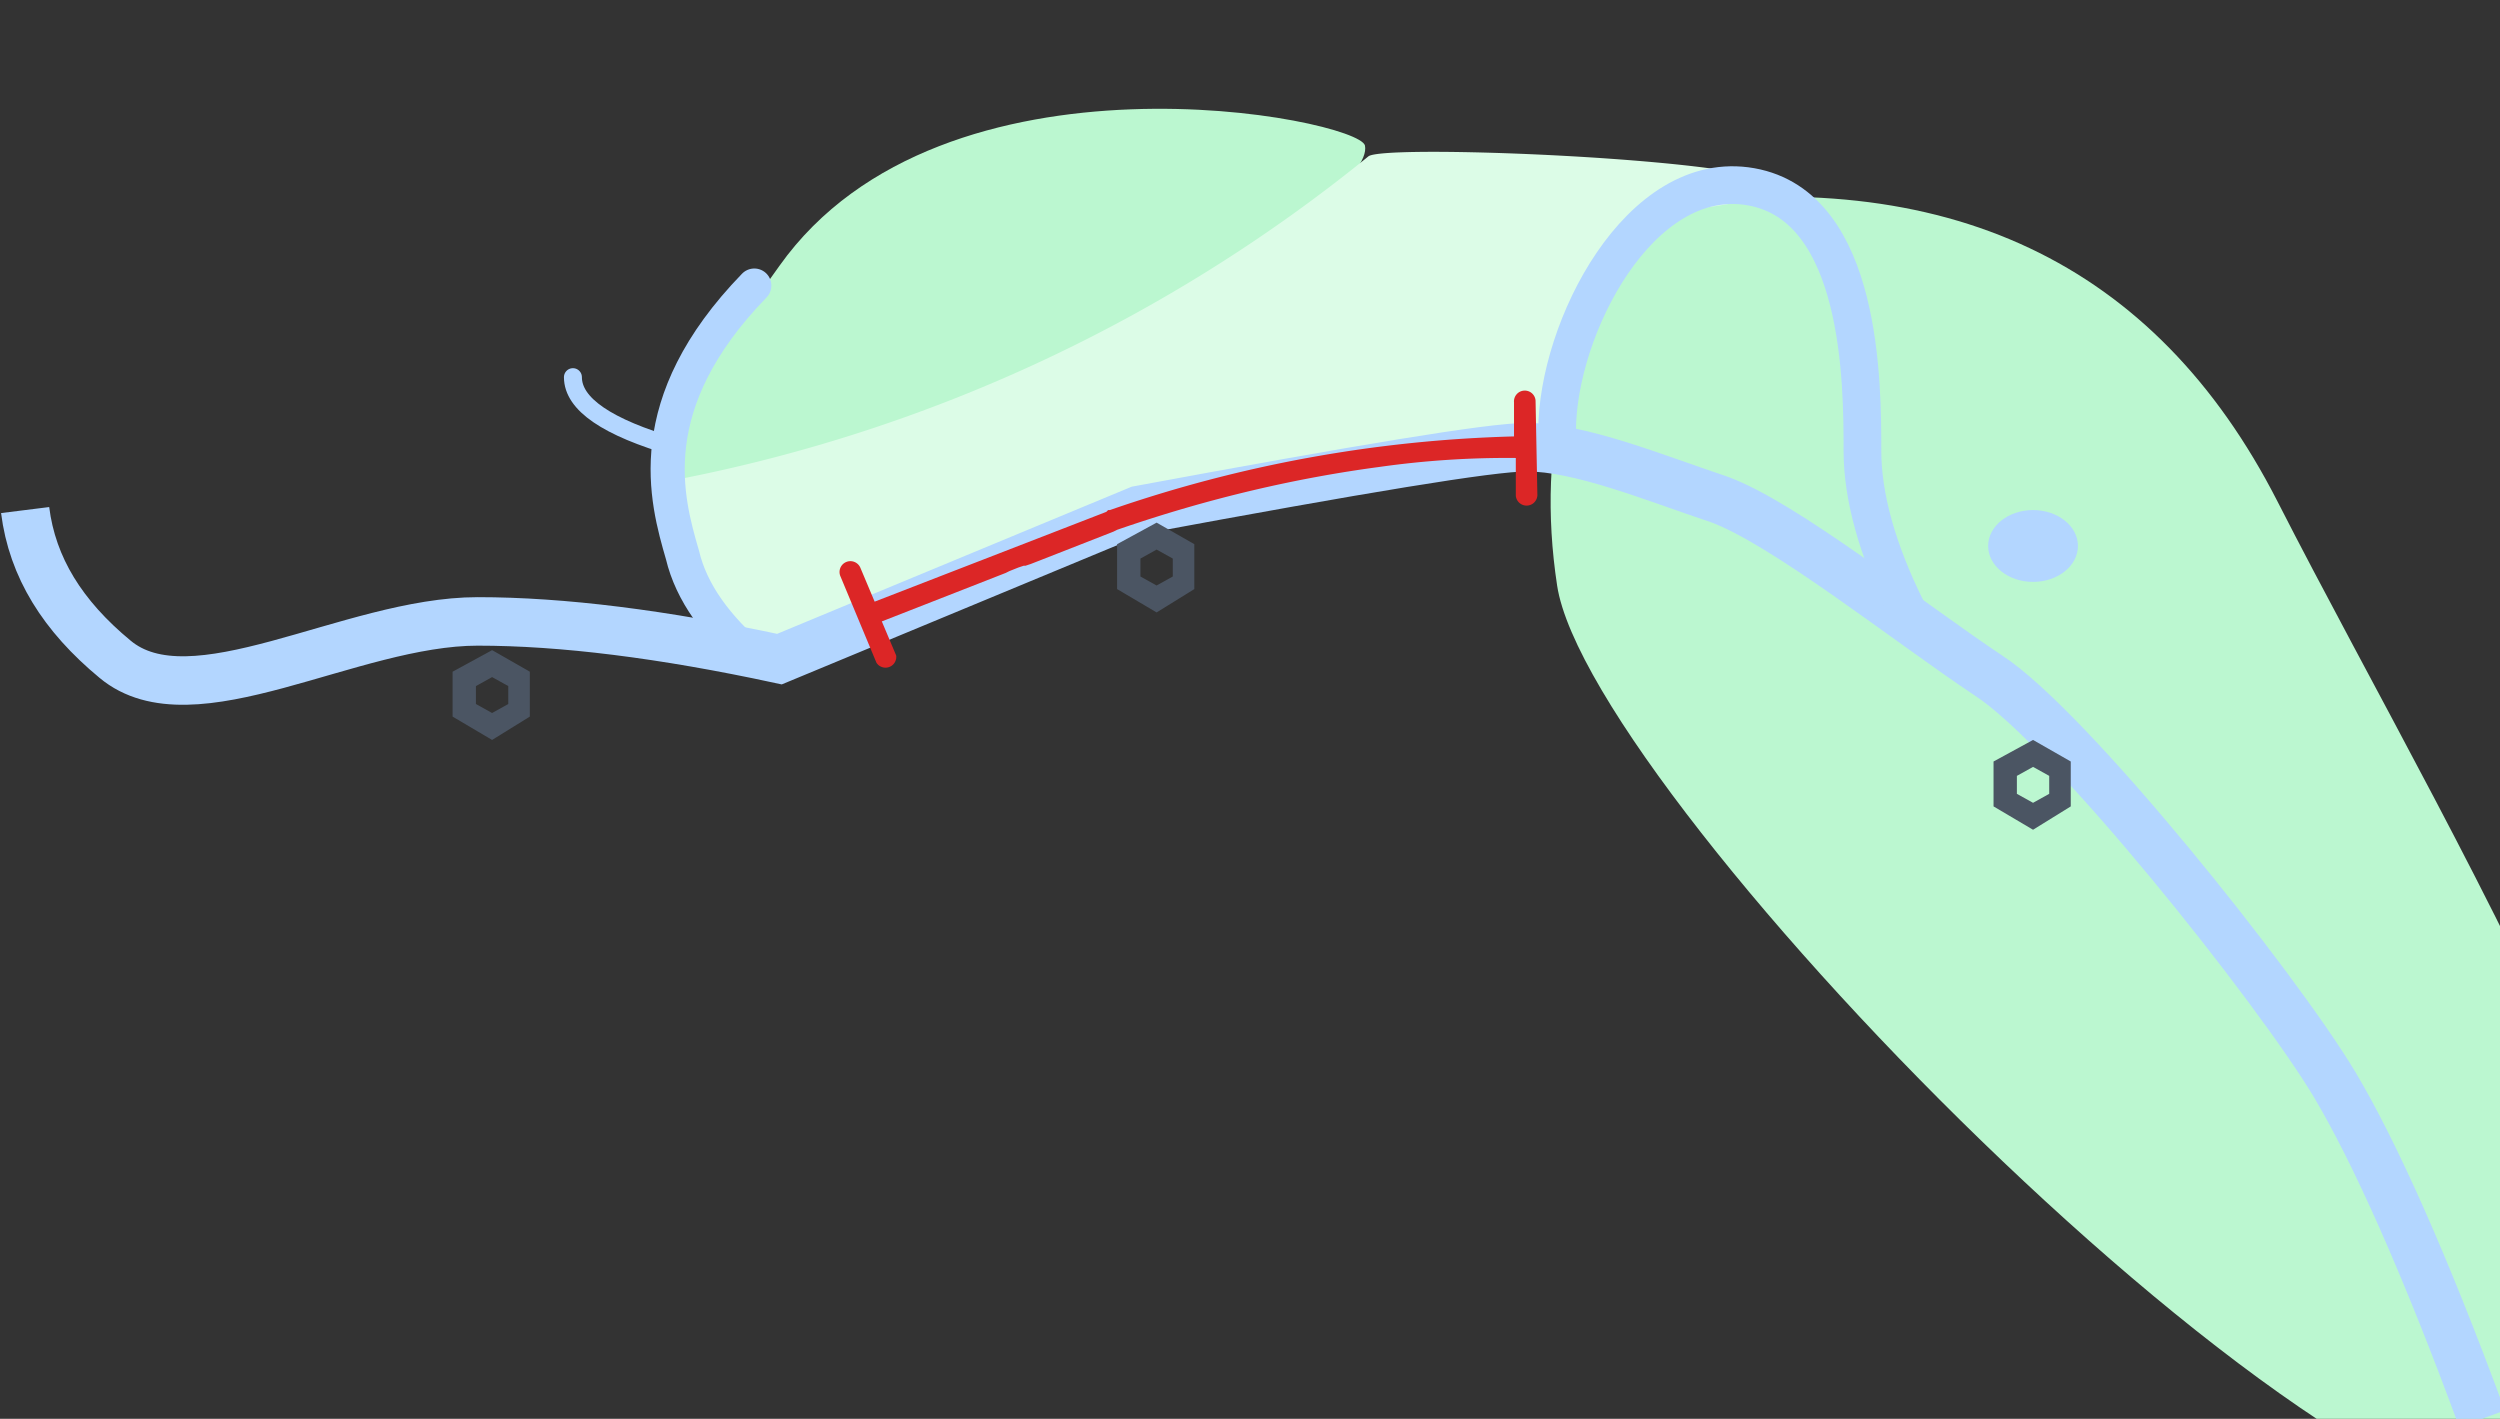 <svg viewBox="0 0 1392 790" xmlns="http://www.w3.org/2000/svg"><rect x="0" y="0" width="1392" height="790" fill="#333333" stroke="none"/><g fill="none" fill-rule="evenodd"><path d="m920 115c164-24 280 31 348 164 102 200 297 515 174 563s-557-397-575-516c-12-79 6-150 53-211zm-551 148c44 24 114 8 211-47 144-84 183-120 180-135-4-15-235-61-326 67-61 85-82 123-65 115z" fill="#bbf7d0"/><path d="m377 267c-7 25 33 80 36 100 141-45 315-105 460-118 3-65 13-126 66-132 176-22-164-39-177-30a874 874 0 0 1 -385 180z" fill="#dcfce7"/><path d="m1382 790c-32-87-60-149-82-186-33-55-148-199-193-228-45-30-114-85-150-98-36-12-77-29-107-29-20 0-92 12-216 35l-200 83c-65-14-121-21-168-21-71 0-159 57-202 21-29-24-46-51-50-83" stroke="#b3d6ff" stroke-width="27"/><path d="m274 362 21 12v25l-21 13-22-13v-25zm0 15-9 5v10l9 5 9-5v-10zm370-86 21 12v25l-21 13-22-13v-25zm0 15-9 5v10l9 5 9-5v-10zm488 106 21 12v25l-21 13-22-13v-25zm0 15-9 5v10l9 5 9-5v-10z" fill="#4b5563"/><path d="m1062 340c-17-34-25-64-25-89 0-37 0-136-62-147s-108 79-108 136" stroke="#b3d6ff" stroke-linecap="round" stroke-width="21"/><ellipse cx="1132" cy="304" fill="#b3d6ff" rx="25" ry="20"/><path d="m420 367c-21-18-35-37-40-58-9-31-24-84 40-150" stroke="#b3d6ff" stroke-linecap="round" stroke-width="19"/><path d="m376 249c-38-11-57-24-57-39" stroke="#b3d6ff" stroke-linecap="round" stroke-width="10"/><path d="m855 223 1 52a6 6 0 0 1 -12 1v-21a506 506 0 0 0 -76 5c-45 6-94 17-146 35l-2 1-46 18-3 1h-1l-3 1-5 2-2 1-69 27 8 19a6 6 0 0 1 -11 4l-20-48a6 6 0 0 1 11-5l8 19 129-50 1-1h1a745 745 0 0 1 225-41v-19a6 6 0 0 1 12-1z" fill="#dc2626"/></g></svg>